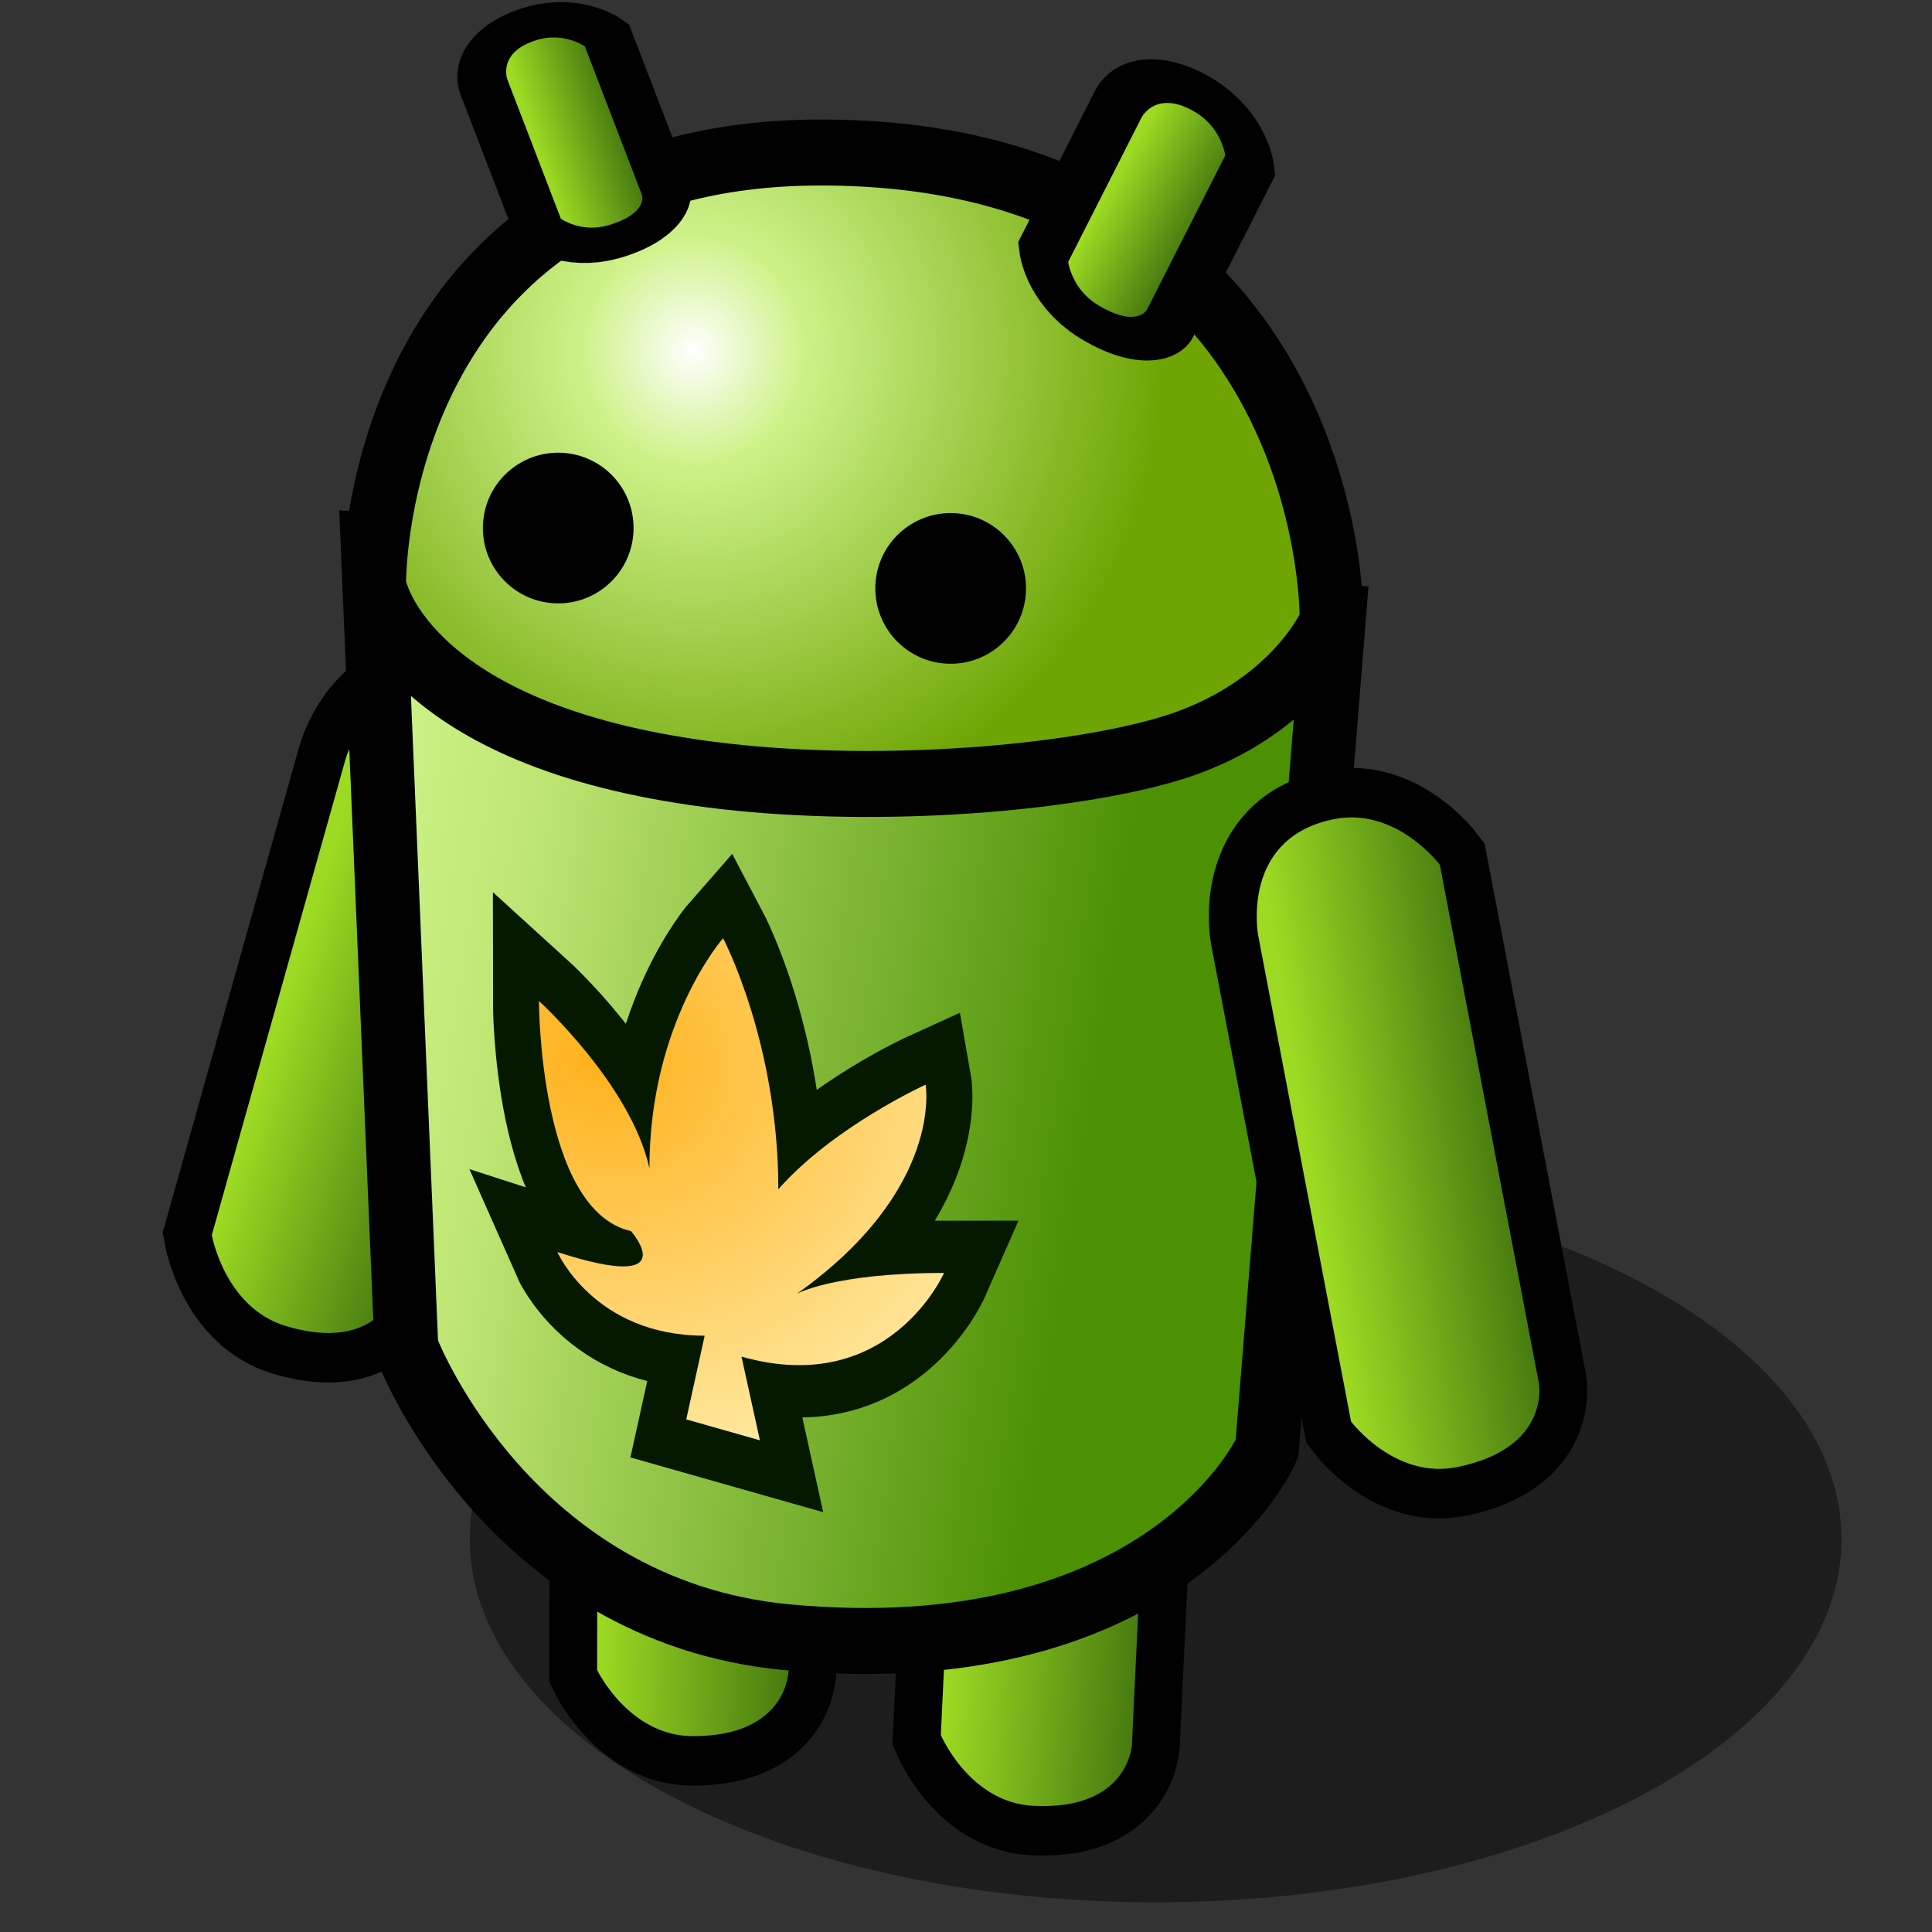 <?xml version="1.0" encoding="UTF-8" standalone="yes"?>
<svg version="1.1" width="64" height="64" color-interpolation="linearRGB"
     xmlns:svg="http://www.w3.org/2000/svg" xmlns="http://www.w3.org/2000/svg">
 <rect width="100%" height="100%" fill="#333333" stroke="none"/>
 <g>
  <path style="fill:#010101; fill-opacity:0.431"
        d="M32 16C23.15 16 16 23.15 16 32C16 40.83 23.15 48 32 48C40.83 48 48 40.83 48 32C48 23.15 40.83 16 32 16z"
        transform="matrix(1.42,0,0,0.752,-7.158,26.92)"
  />
  <path style="fill:none; stroke:#010101; stroke-width:3"
        d="M45 24C45 24 45 21 48 21C50 21 51 23 51 23V39C51 39 51 41 48 41C46 41 45 39 45 39V24z"
        transform="matrix(1.057,0.002,-0.002,1.093,-27.707,12.603)"
  />
  <linearGradient id="gradient0" gradientUnits="userSpaceOnUse" x1="45.76" y1="13.74" x2="51.77" y2="13.92">
   <stop offset="0" stop-color="#9cda23"/>
   <stop offset="1" stop-color="#487b10"/>
  </linearGradient>
  <path style="fill:url(#gradient0)"
        d="M45 24C45 24 45 21 48 21C50 21 51 23 51 23V39C51 39 51 41 48 41C46 41 45 39 45 39V24z"
        transform="matrix(1.057,0.002,-0.002,1.093,-27.707,12.603)"
  />
  <path style="fill:none; stroke:#010101; stroke-width:3"
        d="M45 24C45 24 45 21 48 21C50 21 51 23 51 23V39C51 39 51 41 48 41C46 41 45 39 45 39V24z"
        transform="matrix(1.055,0.054,-0.052,1.092,-14.281,12.456)"
  />
  <linearGradient id="gradient1" gradientUnits="userSpaceOnUse" x1="45.76" y1="13.74" x2="51.77" y2="13.92">
   <stop offset="0" stop-color="#9cda23"/>
   <stop offset="1" stop-color="#487b10"/>
  </linearGradient>
  <path style="fill:url(#gradient1)"
        d="M45 24C45 24 45 21 48 21C50 21 51 23 51 23V39C51 39 51 41 48 41C46 41 45 39 45 39V24z"
        transform="matrix(1.055,0.054,-0.052,1.092,-14.281,12.456)"
  />
  <path style="fill:none; stroke:#010101; stroke-width:3"
        d="M45 24C45 24 45 21 48 21C50 21 51 23 51 23V39C51 39 51 41 48 41C46 41 45 39 45 39V24z"
        transform="matrix(1.015,0.305,-0.295,1.05,-27.153,-13.763)"
  />
  <linearGradient id="gradient2" gradientUnits="userSpaceOnUse" x1="45.76" y1="13.74" x2="51.77" y2="13.92">
   <stop offset="0" stop-color="#9cda23"/>
   <stop offset="1" stop-color="#487b10"/>
  </linearGradient>
  <path style="fill:url(#gradient2)"
        d="M45 24C45 24 45 21 48 21C50 21 51 23 51 23V39C51 39 51 41 48 41C46 41 45 39 45 39V24z"
        transform="matrix(1.015,0.305,-0.295,1.05,-27.153,-13.763)"
  />
  <path style="fill:none; stroke:#010101; stroke-width:4"
        d="M44 22L42 46C42 46 39 52 28 51C19.97 50.26 17 43 17 43L16 20L44 22z"
        transform="matrix(1.057,0,0,1.093,-3.459,-2.599)"
  />
  <linearGradient id="gradient3" gradientUnits="userSpaceOnUse" x1="17.23" y1="11.48" x2="40.93" y2="15.26">
   <stop offset="0" stop-color="#cef289"/>
   <stop offset="0.204" stop-color="#c0e775"/>
   <stop offset="1" stop-color="#4c9003"/>
  </linearGradient>
  <path style="fill:url(#gradient3)"
        d="M44 22L42 46C42 46 39 52 28 51C19.97 50.26 17 43 17 43L16 20L44 22z"
        transform="matrix(1.057,0,0,1.093,-3.459,-2.599)"
  />
  <path style="fill:none; stroke:#010101; stroke-width:4"
        d="M16 20C16 20 15.96 8 29 8C44 8 44 21 44 21C44 21 43 23 40 24C37.51 24.82 32.11 25.42 27 25C16.98 24.15 16 20 16 20z"
        transform="matrix(1.057,0,0,1.093,-3.459,-2.599)"
  />
  <radialGradient id="gradient4" gradientUnits="userSpaceOnUse" cx="0" cy="0" r="64" gradientTransform="matrix(0.234,0,0,0.234,25,13)">
   <stop offset="0" stop-color="#ffffff"/>
   <stop offset="0.231" stop-color="#cef289"/>
   <stop offset="0.984" stop-color="#6ea504"/>
  </radialGradient>
  <path style="fill:url(#gradient4)"
        d="M16 20C16 20 15.96 8 29 8C44 8 44 21 44 21C44 21 43 23 40 24C37.51 24.82 32.11 25.42 27 25C16.98 24.15 16 20 16 20z"
        transform="matrix(1.057,0,0,1.093,-3.459,-2.599)"
  />
  <path style="fill:none; stroke:#010101; stroke-width:3"
        d="M45 24C45 24 45 21 48 21C50 21 51 23 51 23V39C51 39 51 41 48 41C46 41 45 39 45 39V24z"
        transform="matrix(1.037,-0.212,0.205,1.073,-9.905,14.781)"
  />
  <linearGradient id="gradient5" gradientUnits="userSpaceOnUse" x1="45.76" y1="13.74" x2="51.77" y2="13.92">
   <stop offset="0" stop-color="#9cda23"/>
   <stop offset="1" stop-color="#487b10"/>
  </linearGradient>
  <path style="fill:url(#gradient5)"
        d="M45 24C45 24 45 21 48 21C50 21 51 23 51 23V39C51 39 51 41 48 41C46 41 45 39 45 39V24z"
        transform="matrix(1.037,-0.212,0.205,1.073,-9.905,14.781)"
  />
  <path style="fill:none; stroke:#010101; stroke-width:7"
        d="M45 24C45 24 45 21 48 21C50 21 51 23 51 23V39C51 39 51 41 48 41C46 41 45 39 45 39V24z"
        transform="matrix(0.435,0.263,-0.162,0.319,22.129,-15.601)"
  />
  <linearGradient id="gradient6" gradientUnits="userSpaceOnUse" x1="45.76" y1="13.74" x2="51.77" y2="13.92">
   <stop offset="0" stop-color="#9cda23"/>
   <stop offset="1" stop-color="#487b10"/>
  </linearGradient>
  <path style="fill:url(#gradient6)"
        d="M45 24C45 24 45 21 48 21C50 21 51 23 51 23V39C51 39 51 41 48 41C46 41 45 39 45 39V24z"
        transform="matrix(0.435,0.263,-0.162,0.319,22.129,-15.601)"
  />
  <path style="fill:none; stroke:#010101; stroke-width:7"
        d="M45 24C45 24 45 21 48 21C50 21 51 23 51 23V39C51 39 51 41 48 41C46 41 45 39 45 39V24z"
        transform="matrix(0.447,-0.133,0.118,0.307,-6.137,1.258)"
  />
  <linearGradient id="gradient7" gradientUnits="userSpaceOnUse" x1="45.76" y1="13.74" x2="51.77" y2="13.92">
   <stop offset="0" stop-color="#9cda23"/>
   <stop offset="1" stop-color="#487b10"/>
  </linearGradient>
  <path style="fill:url(#gradient7)"
        d="M45 24C45 24 45 21 48 21C50 21 51 23 51 23V39C51 39 51 41 48 41C46 41 45 39 45 39V24z"
        transform="matrix(0.447,-0.133,0.118,0.307,-6.137,1.258)"
  />
  <path style="fill:none; stroke:#051900; stroke-width:5"
        d="M15 36C15 36 11 40 11 47C10 43 5 39 5 39C5 39 5 49 10 50C10 50 13 53 6 51C6 51 8 55 14 55L13 59L17 60L16 56C24 58 27 52 27 52C21 52 19 53 19 53C27 48 26 43 26 43C26 43 21 45 18 48C18 41 15 36 15 36z"
        transform="matrix(0.61,0,0,0.693,14.803,6.132)"
  />
  <radialGradient id="gradient8" gradientUnits="userSpaceOnUse" cx="0" cy="0" r="64" gradientTransform="matrix(0.087,-0.379,0.475,0.109,8.149,41.589)">
   <stop offset="0" stop-color="#ffb11b"/>
   <stop offset="1" stop-color="#fff9c7"/>
  </radialGradient>
  <path style="fill:url(#gradient8)"
        d="M15 36C15 36 11 40 11 47C10 43 5 39 5 39C5 39 5 49 10 50C10 50 13 53 6 51C6 51 8 55 14 55L13 59L17 60L16 56C24 58 27 52 27 52C21 52 19 53 19 53C27 48 26 43 26 43C26 43 21 45 18 48C18 41 15 36 15 36z"
        transform="matrix(0.61,0,0,0.693,14.803,6.132)"
  />
  <path style="fill:#010101"
        d="M32 16C23.15 16 16 23.15 16 32C16 40.83 23.15 48 32 48C40.83 48 48 40.83 48 32C48 23.15 40.83 16 32 16z"
        transform="matrix(0.156,0,0,0.156,13.5,12.5)"
  />
  <path style="fill:#010101"
        d="M32 16C23.15 16 16 23.15 16 32C16 40.83 23.15 48 32 48C40.83 48 48 40.83 48 32C48 23.15 40.83 16 32 16z"
        transform="matrix(0.156,0,0,0.156,26.5,14.5)"
  />
 </g>
</svg>
